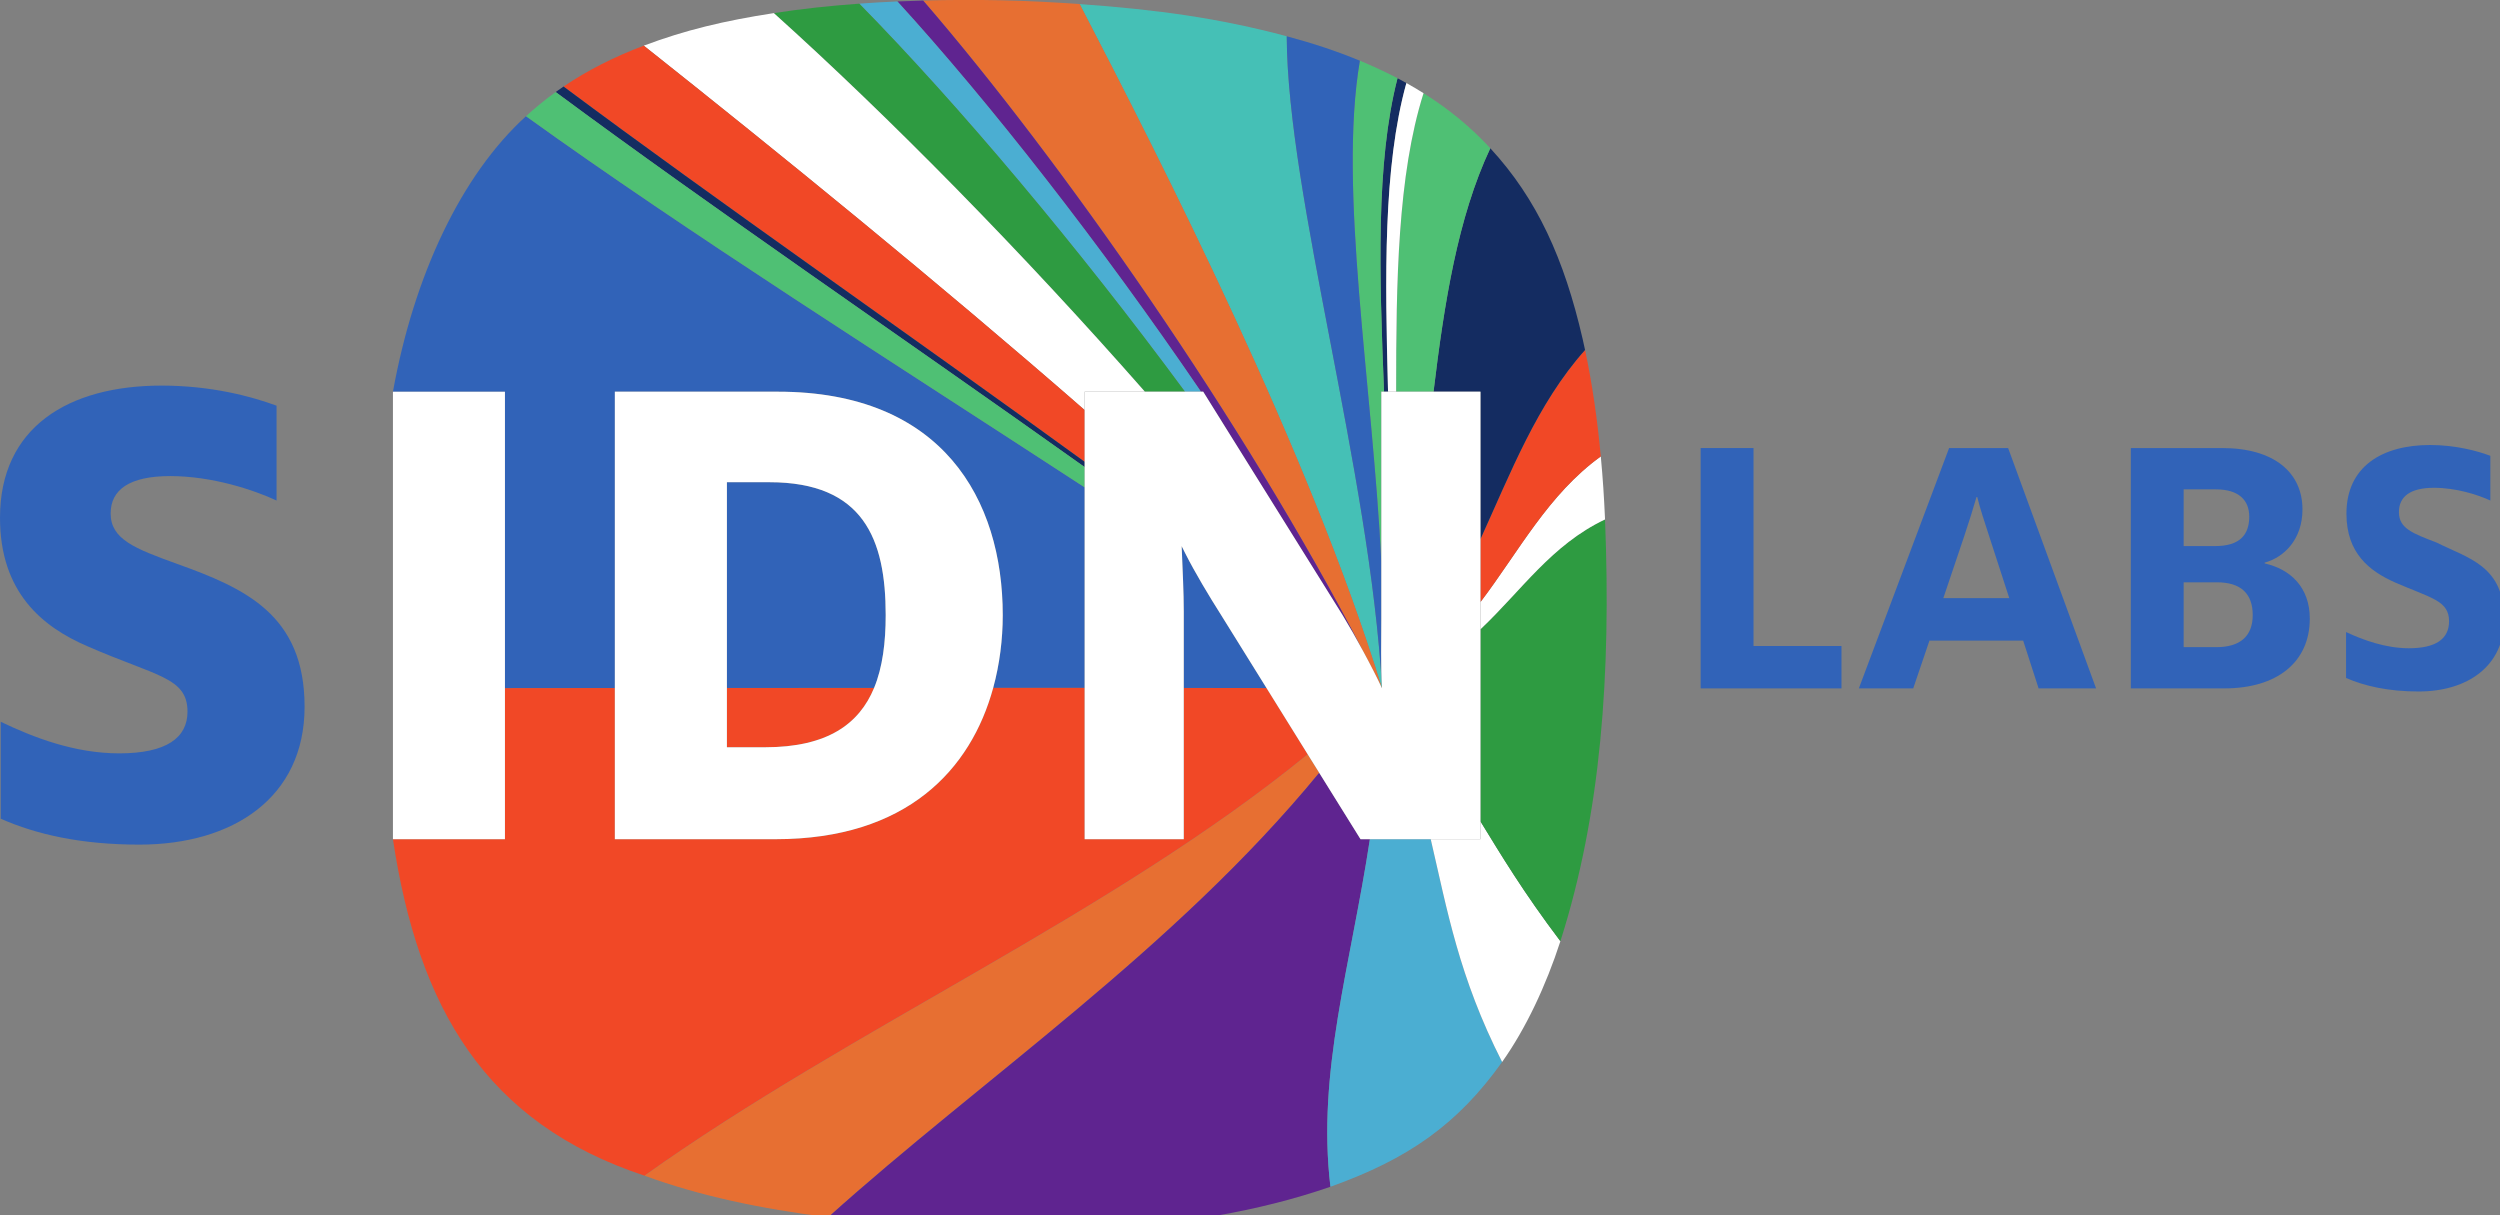 <svg
 xmlns="http://www.w3.org/2000/svg"
 viewBox="0 0 144 70"
 height="70"
 width="144"
 xml:space="preserve"
 version="1.1">
  <rect x="0" y="0" width="144" height="70" fill="#808080" stroke="none"/>
  <clipPath  clipPathUnits="userSpaceOnUse">
   <path d="M 0,566.926 0,0 l 1153.94,0 0,566.926 -1153.94,0 z" />
  </clipPath>
  <g transform="matrix(1.25,0,0,-1.25,0,70.862)">
  <g transform="scale(0.1,0.1)">
  <path style="fill:#45c0b6;fill-opacity:1;fill-rule:nonzero;stroke:none"
        d="M 636.848,249.707 C 603.32,358.52 536.211,490.434 497.512,565.016 c 36.051,-2.559 64.508,-6.563 95.41,-14.825 0.34,-73.769 38.289,-200.078 43.926,-300.484" />
  <path style="fill:#3163b8;fill-opacity:1;fill-rule:nonzero;stroke:none"
        d="m 0.332,189.629 0,44.668 C 15.562,227.012 34.418,219.746 54.953,219.746 c 21.844,0 31.445,7.266 31.445,19.199 0,15.879 -14.234,16.211 -46.016,30.118 C 19.527,278.004 0,293.883 0,328.305 c 0,41.711 31.449,60.91 74.481,60.91 22.84,0 41.374,-4.973 52.961,-9.258 l 0,-43.711 c -10.586,4.969 -29.8,11.27 -48.992,11.27 -18.863,0 -27.465,-6.301 -27.465,-17.227 0,-11.914 11.25,-16.211 30.445,-23.164 31.453,-11.262 58.922,-23.496 58.922,-65.875 0,-42.031 -33.106,-63.555 -76.133,-63.555 -26.812,0 -47.34,4.649 -63.887,11.934" />
  <path style="fill:#3163b8;fill-opacity:1;fill-rule:nonzero;stroke:none"
        d="m 499.805,249.941 0,92.387 C 411.633,399.82 316.672,459.887 242.387,513.355 212.473,486.168 190.727,439.898 181.063,386.383 l 51.609,0 0,-136.598 c 14.828,0.02 31.953,0.039 50.648,0.059 l 0,136.558 75.149,0 c 75.789,0 103.594,-49.66 103.594,-102.949 0,-11.168 -1.426,-22.652 -4.395,-33.512 14.168,0 28.262,0 42.137,0" />
  <path style="fill:#f14826;fill-opacity:1;fill-rule:nonzero;stroke:none"
        d="m 583.605,249.844 c -12.199,0.019 -24.933,0.039 -38.125,0.058 l 0,-69.707 -45.675,0 0,69.746 c -13.875,0 -27.969,0 -42.137,0 -10.258,-37.656 -39.824,-69.746 -100.195,-69.746 l -74.153,0 0,69.649 c -18.695,-0.02 -35.82,-0.039 -50.648,-0.059 l 0,-69.59 -51.609,0 C 192.797,102.441 223.547,49.453 296.992,25.137 392.59,93.262 511.824,145.234 602.59,219.297 l -18.985,30.547" />
  <path style="fill:#e76f32;fill-opacity:1;fill-rule:nonzero;stroke:none"
        d="M 602.59,219.297 C 511.824,145.234 392.59,93.262 296.992,25.137 322.563,15.801 350.227,9.961 381.621,5.977 452.156,69.492 541.262,129.609 607.883,210.801 l -5.293,8.496" />
  <path style="fill:#5f2490;fill-opacity:1;fill-rule:nonzero;stroke:none"
        d="m 631.238,180.195 -4.312,0 -19.043,30.606 C 541.262,129.609 452.156,69.492 381.621,5.977 c 84.082,-9.922 164.988,-8.945 231.438,14.063 -6.301,52.695 9.324,101.836 18.179,160.156" />
  <path style="fill:#4baed2;fill-opacity:1;fill-rule:nonzero;stroke:none"
        d="m 659.277,180.195 -28.039,0 c -8.855,-58.32 -24.48,-107.461 -18.179,-160.156 35.972,12.832 58.671,28.828 79.121,57.5 -19.922,39.18 -25.254,69.844 -32.903,102.656" />
  <path style="fill:#ffffff;fill-opacity:1;fill-rule:nonzero;stroke:none"
        d="m 682.195,188.398 0,-8.203 -22.918,0 c 7.649,-32.812 12.981,-63.476 32.903,-102.656 10.918,15.391 20.215,35.156 26.851,55.645 -17.129,22.675 -27.09,39.355 -36.836,55.214" />
  <path style="fill:#2e9b41;fill-opacity:1;fill-rule:nonzero;stroke:none"
        d="M 739.602,327.543 C 714.973,315.855 701.25,294.918 682.195,276.91 l 0,-88.512 c 9.746,-15.859 19.707,-32.539 36.836,-55.214 18.75,58.769 23.391,122.89 20.571,194.359" />
  <path style="fill:#ffffff;fill-opacity:1;fill-rule:nonzero;stroke:none"
        d="m 737.645,356.586 c -24.278,-17.566 -37.672,-43.66 -55.45,-67.117 l 0,-12.559 c 19.055,18.008 32.778,38.945 57.407,50.633 -0.469,10.617 -0.997,18.742 -1.957,29.043" />
  <path style="fill:#f14826;fill-opacity:1;fill-rule:nonzero;stroke:none"
        d="M 730.398,405.621 C 708.293,380.875 696.105,349.008 682.195,318.48 l 0,-29.011 c 17.778,23.457 31.172,49.551 55.45,67.117 -1.598,17.148 -3.946,33.547 -7.247,49.035" />
  <path style="fill:#142c61;fill-opacity:1;fill-rule:nonzero;stroke:none"
        d="m 682.195,318.48 c 13.918,30.528 26.098,62.395 48.203,87.141 -0.664,3.106 -0.425,2.059 -1.128,5.137 -8.477,36.797 -20.977,64.461 -42.54,87.82 -15.05,-32.019 -21.242,-71.512 -26.156,-112.176 l 21.621,0 0,-67.922" />
  <path style="fill:#4fc074;fill-opacity:1;fill-rule:nonzero;stroke:none"
        d="m 660.574,386.402 c 4.914,40.664 11.106,80.157 26.156,112.176 -8.949,9.719 -19.14,18.098 -30.761,25.383 -11.953,-37.734 -12.641,-86.875 -12.629,-137.559 l 17.234,0" />
  <path style="fill:#142c61;fill-opacity:1;fill-rule:nonzero;stroke:none"
        d="m 639.609,386.402 c -1.394,52.625 -2.296,103.575 8.45,142.235 -2.434,1.359 -1.582,0.91 -4.082,2.218 -10.082,-39.082 -8.364,-90.898 -6.211,-144.453 l 1.843,0" />
  <path style="fill:#4fc074;fill-opacity:1;fill-rule:nonzero;stroke:none"
        d="m 636.516,386.402 1.25,0 c -2.153,53.555 -3.871,105.371 6.211,144.453 -4.985,2.618 -11.899,5.829 -17.344,8.067 -10.078,-59.113 5.801,-149.016 9.883,-231.035 l 0,78.515" />
  <path style="fill:#3163b8;fill-opacity:1;fill-rule:nonzero;stroke:none"
        d="m 636.516,281.813 0,26.074 c -4.082,82.019 -19.961,171.922 -9.883,231.035 -10.863,4.473 -21.445,7.976 -33.711,11.269 0.34,-73.769 38.289,-200.078 43.926,-300.484 -0.657,9.258 -0.332,23.496 -0.332,32.106" />
  <path style="fill:#e76f32;fill-opacity:1;fill-rule:nonzero;stroke:none"
        d="M 636.848,249.707 C 603.32,358.52 536.211,490.434 497.512,565.016 c -25.141,1.797 -47.032,2.293 -72.114,1.621 63.418,-73.418 147.961,-194.199 202.61,-299.567 3.43,-6.308 6.555,-12.441 8.84,-17.363" />
  <path style="fill:#5f2490;fill-opacity:1;fill-rule:nonzero;stroke:none"
        d="m 425.398,566.637 c -3.589,-0.098 -8.32,-0.254 -11.875,-0.41 42.637,-46.7 93.528,-111.797 139.883,-179.825 l 1.02,0 13.765,-22.07 0.012,0 44.695,-71.672 c 0.04,-0.047 0.082,-0.105 0.11,-0.164 l 5.637,-9.043 c 3.101,-5.117 6.355,-10.816 9.363,-16.383 -54.649,105.368 -139.192,226.149 -202.61,299.567" />
  <path style="fill:#4baed2;fill-opacity:1;fill-rule:nonzero;stroke:none"
        d="m 553.406,386.402 c -46.355,68.028 -97.246,133.114 -139.883,179.825 -7.085,-0.313 -10.585,-0.52 -17.554,-1.016 46.187,-47.121 100.484,-111.594 150.078,-178.809 l 7.359,0" />
  <path style="fill:#2e9b41;fill-opacity:1;fill-rule:nonzero;stroke:none"
        d="m 546.047,386.402 c -49.594,67.215 -103.891,131.688 -150.078,178.809 -13.949,-1.016 -26.313,-2.344 -39.383,-4.356 53.109,-47.785 114.391,-110.05 170.98,-174.453 l 18.481,0" />
  <path style="fill:#ffffff;fill-opacity:1;fill-rule:nonzero;stroke:none"
        d="m 499.805,386.402 27.761,0 c -56.589,64.403 -117.871,126.668 -170.98,174.453 -22.813,-3.507 -40.91,-7.832 -59.93,-15 62.067,-49.257 134.828,-108.3 203.149,-167.91 l 0,8.457" />
  <path style="fill:#f14826;fill-opacity:1;fill-rule:nonzero;stroke:none"
        d="m 499.805,377.945 c -68.321,59.61 -141.082,118.653 -203.149,167.91 -13.566,-5.117 -25.867,-11.32 -36.968,-18.828 70.996,-52.941 158.593,-113.683 240.117,-172.922 l 0,23.84" />
  <path style="fill:#142c61;fill-opacity:1;fill-rule:nonzero;stroke:none"
        d="m 499.805,354.098 c -81.524,59.246 -169.121,119.988 -240.117,172.929 -2.215,-1.496 -1.485,-0.996 -3.641,-2.539 71.734,-53.144 160.855,-113.84 243.758,-172.812 l 0,2.422" />
  <path style="fill:#ffffff;fill-opacity:1;fill-rule:nonzero;stroke:none"
        d="m 643.34,386.402 c -0.012,50.684 0.676,99.825 12.629,137.559 -2.309,1.445 -5.473,3.32 -7.91,4.676 -10.746,-38.66 -9.844,-89.61 -8.45,-142.235 l 3.731,0" />
  <path style="fill:#3163b8;fill-opacity:1;fill-rule:nonzero;stroke:none"
        d="m 583.605,249.844 -20.902,33.609 c -5.586,8.809 -12.066,19.59 -16.504,28.399 -0.547,1.132 -1.211,2.343 -1.695,3.378 0.027,-0.734 0.039,-1.542 0.098,-2.304 0.339,-8.809 0.878,-18.985 0.878,-27.813 l 0,-35.211 c 13.204,-0.019 25.926,-0.039 38.125,-0.058" />
  <path style="fill:#4fc074;fill-opacity:1;fill-rule:nonzero;stroke:none"
        d="m 499.805,351.676 c -82.903,58.972 -172.024,119.668 -243.758,172.812 -4.344,-3.105 -9.797,-7.558 -13.66,-11.133 74.285,-53.468 169.246,-113.535 257.418,-171.027 l 0,9.348" />
  <path style="fill:#f14826;fill-opacity:1;fill-rule:nonzero;stroke:none"
        d="m 402.793,249.941 c -23.23,-0.019 -46.094,-0.039 -67.836,-0.058 l 0,-27.324 17.547,0 c 28.746,0 43.414,10.722 50.289,27.382" />
  <path style="fill:#3163b8;fill-opacity:1;fill-rule:nonzero;stroke:none"
        d="m 354.488,344.691 -19.531,0 0,-94.808 c 21.742,0.019 44.606,0.039 67.836,0.058 3.895,9.414 5.332,20.957 5.332,33.512 0,35.078 -10.281,61.238 -53.637,61.238" />
  <path style="fill:#ffffff;fill-opacity:1;fill-rule:nonzero;stroke:none"
        d="m 499.805,354.105 0,32.297 54.629,0 13.718,-22.011 0,0.007 44.77,-71.746 c 0.016,-0.058 0.058,-0.109 0.086,-0.156 l 5.637,-9.035 c 3.101,-5.125 6.355,-10.824 9.363,-16.391 3.43,-6.308 6.555,-12.441 8.84,-17.363 -0.657,9.258 -0.332,23.496 -0.332,32.106 l 0,104.589 45.679,0 0,-206.207 -55.269,0 -19.043,30.606 -5.293,8.496 -18.985,30.547 -20.902,33.617 c -5.586,8.801 -12.058,19.582 -16.504,28.391 -0.547,1.132 -1.211,2.343 -1.695,3.378 0.027,-0.734 0.039,-1.542 0.098,-2.304 0.339,-8.809 0.878,-18.985 0.878,-27.813 l 0,-104.918 -45.675,0 0,173.91" />
  <path style="fill:#ffffff;fill-opacity:1;fill-rule:nonzero;stroke:none"
        d="m 181.063,180.195 51.609,0 0,206.188 -51.609,0 0,-206.188 z" />
  <path style="fill:#ffffff;fill-opacity:1;fill-rule:nonzero;stroke:none"
        d="m 402.793,249.941 c -6.875,-16.66 -21.543,-27.382 -50.289,-27.382 l -17.547,0 0,122.132 19.531,0 c 43.356,0 53.637,-26.16 53.637,-61.238 0,-12.555 -1.437,-24.098 -5.332,-33.512 z m -44.324,136.461 -75.149,0 0,-206.207 74.153,0 c 60.371,0 89.937,32.09 100.195,69.746 2.969,10.86 4.395,22.344 4.395,33.512 0,53.289 -27.805,102.949 -103.594,102.949" />
  <path style="fill:#3163b8;fill-opacity:1;fill-rule:nonzero;stroke:none"
        d="m 783.66,360.434 24.36,0 0,-91.215 40.535,0 0,-19.531 -64.895,0 0,110.746" />
  <path style="fill:#3163b8;fill-opacity:1;fill-rule:nonzero;stroke:none"
        d="m 925.879,291.266 -9.238,28.457 c -2.137,6.582 -4.27,12.968 -5.52,18.125 l -0.351,0 c -1.422,-4.981 -3.551,-11.739 -5.692,-18.125 l -9.598,-28.457 30.399,0 z m -27.734,69.168 27.199,0 40.523,-110.746 -26.48,0 -7.114,22.031 -43.179,0 -7.485,-22.031 -25.054,0 41.59,110.746" />
  <path style="fill:#3163b8;fill-opacity:1;fill-rule:nonzero;stroke:none"
        d="m 1021.33,268.691 c 10.85,0 16.72,4.985 16.72,14.77 0,9.953 -5.52,15.109 -16.54,15.109 l -15.29,0 0,-29.879 15.11,0 z m -0.52,46.579 c 11.02,0 15.64,4.98 15.64,13.515 0,7.645 -4.81,12.617 -15.47,12.617 l -14.76,0 0,-26.132 14.59,0 z m -38.923,45.164 42.113,0 c 24,0 36.98,-11.387 36.98,-28.27 0,-13.691 -8.35,-22.051 -17.43,-24.531 l 0,-0.352 c 11.91,-2.676 20.8,-11.035 20.8,-25.429 0,-20.25 -15.3,-32.164 -39.29,-32.164 l -43.173,0 0,110.746" />
  <path style="fill:#3163b8;fill-opacity:1;fill-rule:nonzero;stroke:none"
        d="m 1081.06,254.492 0,21.149 c 8,-3.727 18.31,-7.457 28.98,-7.457 12.25,0 18.49,4.238 18.49,12.425 0,9.602 -8.36,10.657 -25.06,17.961 -11.39,5.137 -22.23,13.145 -22.23,31.641 0,21.504 16.17,31.629 38.57,31.629 11.92,0 22.05,-2.832 27.74,-4.981 l 0,-20.613 c -5.69,2.676 -15.82,5.879 -25.96,5.879 -11.01,0 -16.17,-4.102 -16.17,-11.211 0,-7.461 6.22,-9.766 17.42,-14.043 14.4,-7.285 31.1,-10.488 31.1,-35.371 0,-21.5 -16.88,-33.238 -39.46,-33.238 -13.86,0 -24.88,2.48 -33.42,6.23" />
 </g>
</g>
</svg>